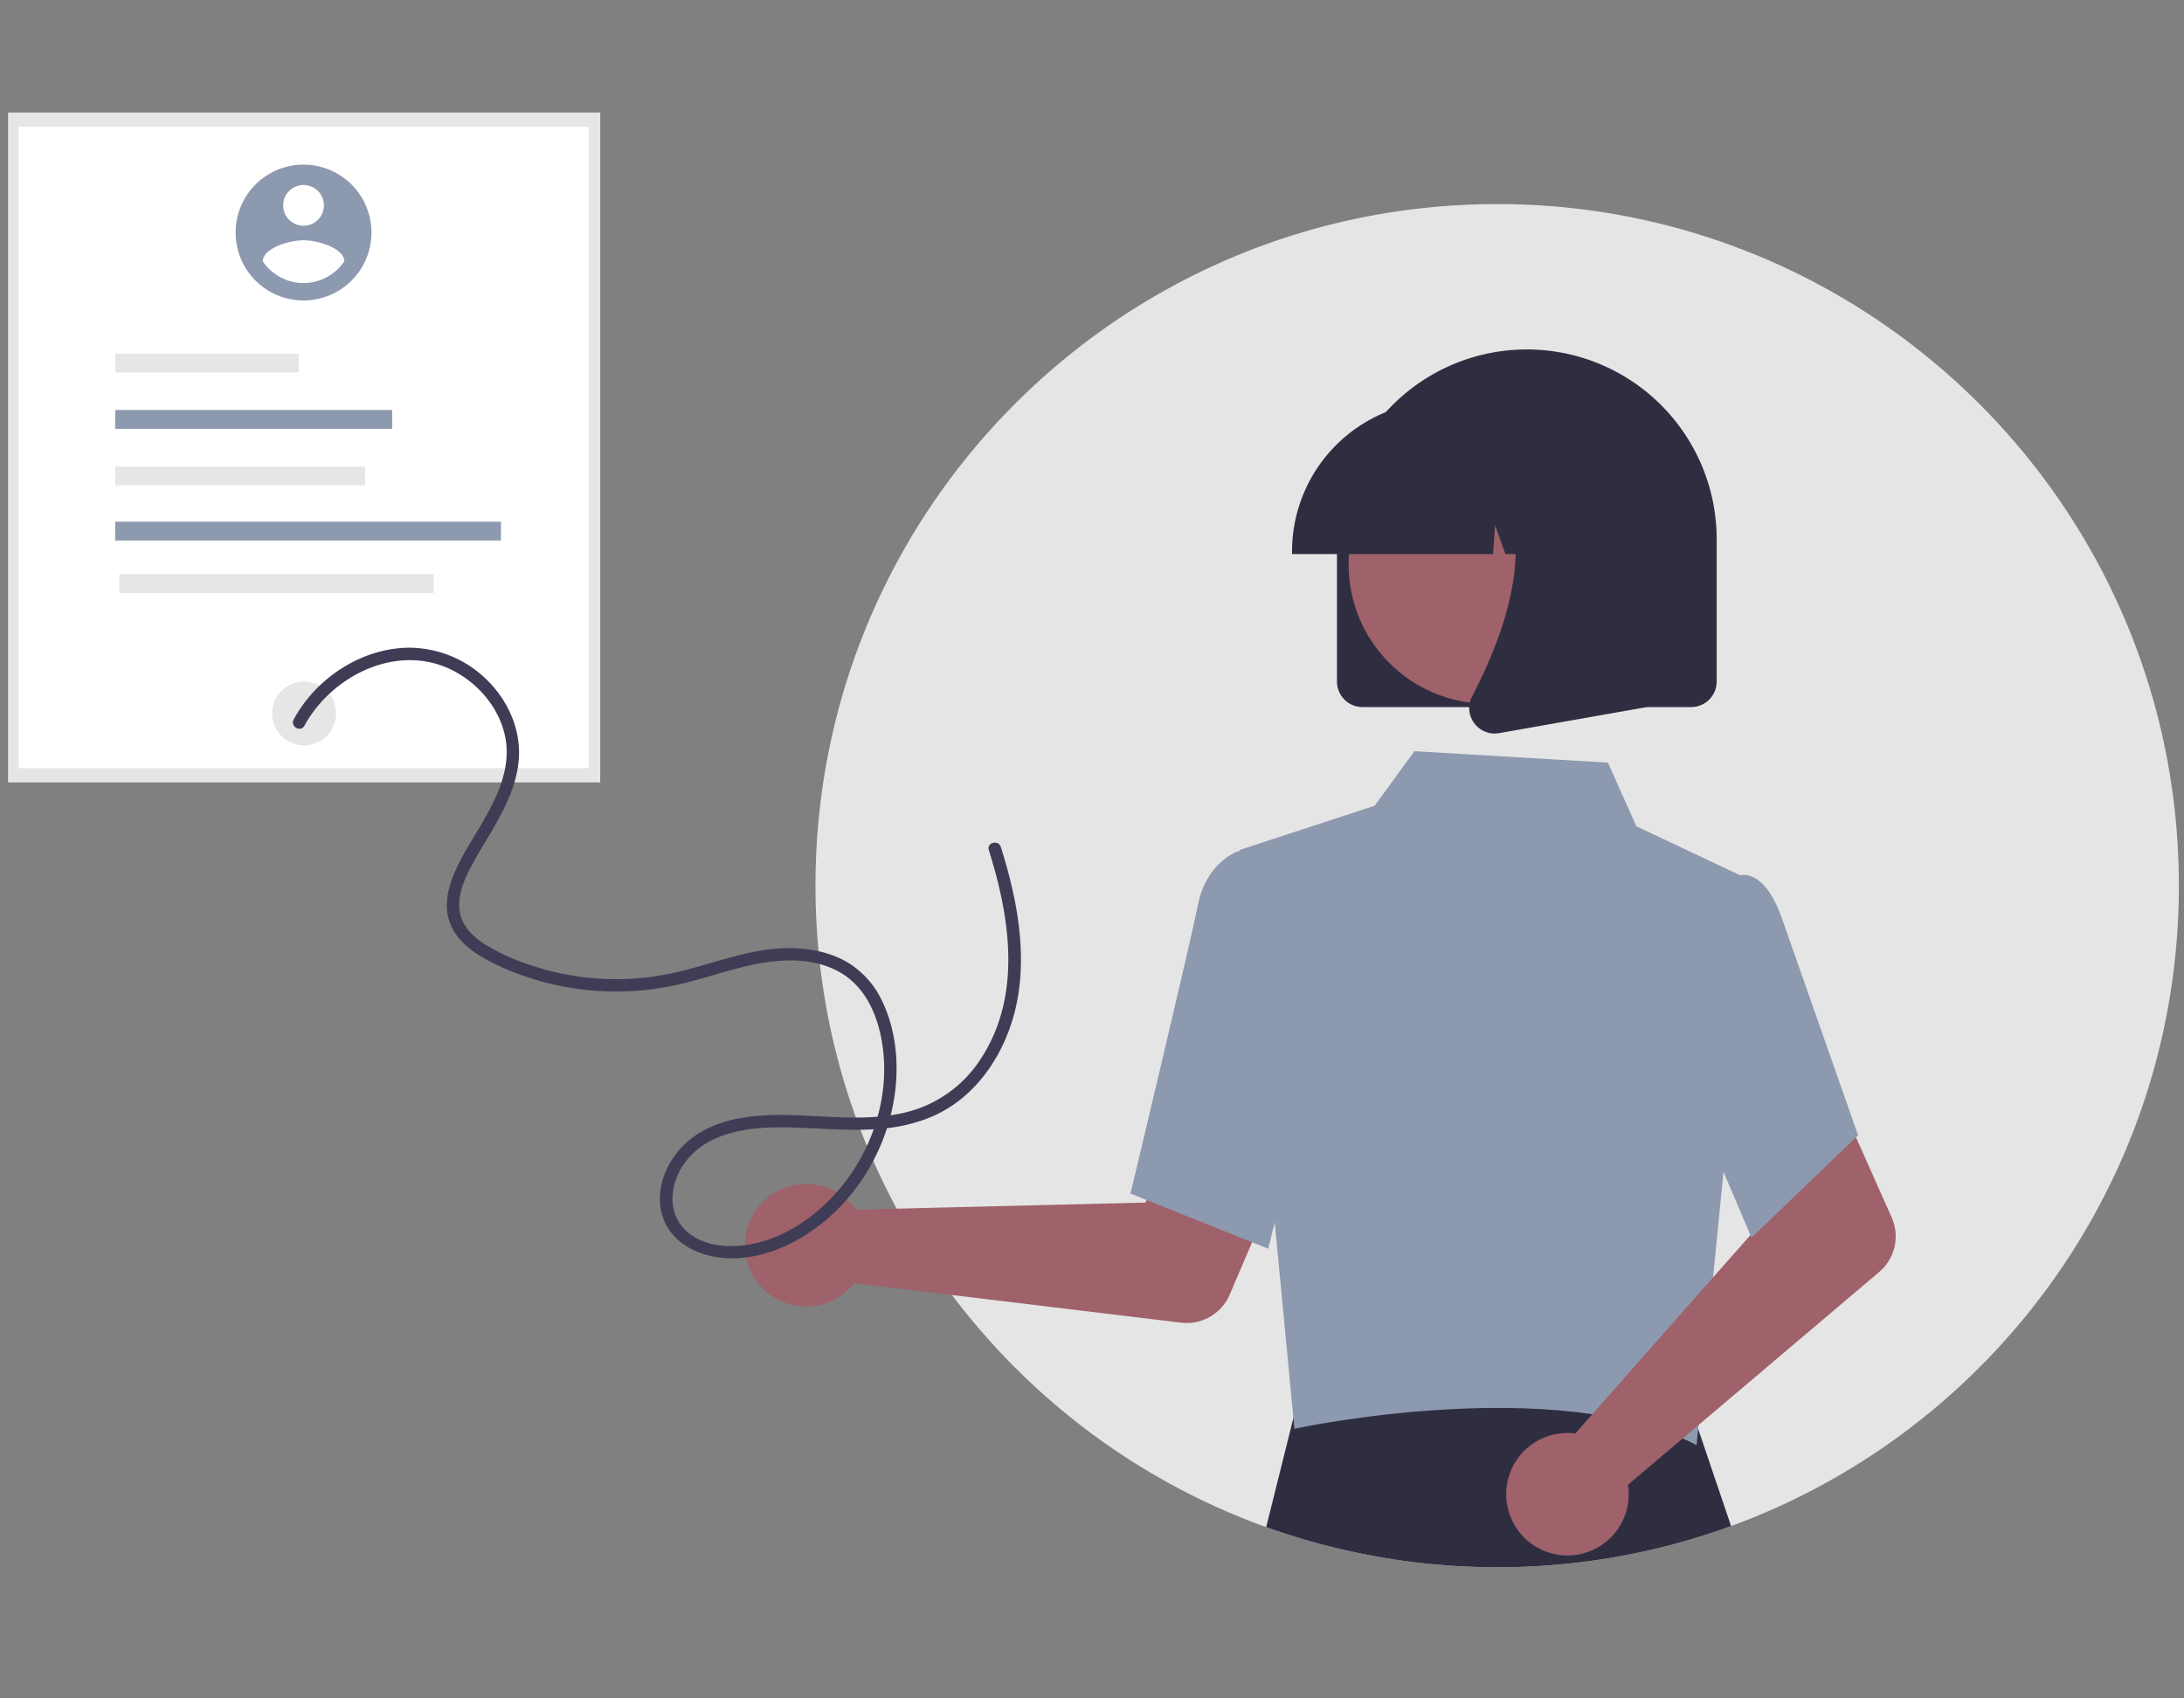 <?xml version="1.0" encoding="UTF-8" standalone="no"?>
<svg
   data-name="Layer 1"
   width="900"
   height="700"
   viewBox="0 0 900 700"
   version="1.1"
   id="svg27"
   sodipodi:docname="undraw_personal_information_re_vw8a.svg"
   inkscape:version="1.1.1 (3bf5ae0d25, 2021-09-20)"
   xmlns:inkscape="http://www.inkscape.org/namespaces/inkscape"
   xmlns:sodipodi="http://sodipodi.sourceforge.net/DTD/sodipodi-0.dtd"
   xmlns="http://www.w3.org/2000/svg"
   xmlns:svg="http://www.w3.org/2000/svg">
  <rect x="0" y="0" width="900" height="700" fill="#808080" stroke="none"/>
  <defs
     id="defs31" />
  <sodipodi:namedview
     id="namedview29"
     pagecolor="#ffffff"
     bordercolor="#111111"
     borderopacity="1"
     inkscape:pageshadow="0"
     inkscape:pageopacity="0"
     inkscape:pagecheckerboard="1"
     showgrid="false"
     width="900px"
     inkscape:zoom="0.75497435"
     inkscape:cx="390.74175"
     inkscape:cy="362.26396"
     inkscape:window-width="1920"
     inkscape:window-height="1027"
     inkscape:window-x="1272"
     inkscape:window-y="42"
     inkscape:window-maximized="1"
     inkscape:current-layer="svg27" />
  <path
     d="m 897.89,365.034 c 0,121.28 -76.869,224.616 -184.538,263.936 a 277.806,277.806 0 0 1 -50.498,13.254 282.815,282.815 0 0 1 -141.072,-12.812 C 413.433,590.416 336.002,486.731 336.053,364.974 c 0,-155.084 125.775,-280.859 280.918,-280.859 a 279.696,279.696 0 0 1 163.452,52.438 c 71.123,50.957 117.466,134.305 117.466,228.48 z"
     fill="#e5e5e5"
     id="path2"
     style="stroke-width:0.851" />
  <path
     d="m 713.352,628.969 a 277.806,277.806 0 0 1 -50.498,13.254 282.815,282.815 0 0 1 -141.072,-12.812 l 12.973,-52.055 0.783,-3.124 26.475,0.102 133.002,0.477 1.703,5.031 z"
     fill="#2f2e41"
     id="path4"
     style="stroke-width:0.851" />
  <rect
     id="effaf695-3865-40c6-8918-ced0238239c2"
     data-name="Rectangle 25"
     width="244.017"
     height="276.113"
     fill="#e6e6e6"
     x="3.325"
     y="46.359"
     style="stroke-width:0.851" />
  <rect
     id="f33d627f-c769-4bde-9d74-ef156faf640e"
     data-name="Rectangle 25-2"
     x="7.675"
     y="52.201"
     width="234.889"
     height="264.431"
     fill="#ffffff"
     style="stroke-width:0.851" />
  <circle
     id="b5fd4af9-5b07-4da2-8ccf-5b3d4ac887f6"
     data-name="Ellipse 116"
     cx="125.333"
     cy="294.063"
     r="13.167"
     fill="#e6e6e6"
     style="stroke-width:0.851" />
  <rect
     id="f05405a0-af73-4807-bbd1-d761cdd06c65"
     data-name="Rectangle 31"
     x="47.485"
     y="145.803"
     width="75.624"
     height="7.736"
     fill="#e6e6e6"
     style="stroke-width:0.851" />
  <rect
     id="a05e4a04-50b7-46b0-b842-8db21044ae7a"
     data-name="Rectangle 32"
     x="47.485"
     y="168.986"
     width="114.137"
     height="7.736"
     fill="#8d99ae"
     style="stroke-width:0.851" />
  <rect
     id="bdce3bac-3998-4a72-bc14-4aa79023038d"
     data-name="Rectangle 38"
     x="47.485"
     y="192.314"
     width="102.934"
     height="7.736"
     fill="#e6e6e6"
     style="stroke-width:0.851" />
  <rect
     id="e1177af0-2f80-4461-b67e-43945f3b6fee"
     data-name="Rectangle 39"
     x="47.485"
     y="215.026"
     width="158.951"
     height="7.736"
     fill="#8d99ae"
     style="stroke-width:0.851" />
  <rect
     id="b290cdc3-2096-427b-bfd4-6b657da823ea"
     data-name="Rectangle 40"
     x="49.137"
     y="236.656"
     width="129.542"
     height="7.736"
     fill="#e6e6e6"
     style="stroke-width:0.851" />
  <g
     id="b96c6486-fa38-4cba-8e5e-13dca7f44a0c"
     data-name="Group 52"
     transform="matrix(0.851,0,0,0.851,3.325,46.359)">
    <path
       id="b0fbfc35-67c9-42b4-b2fe-33d0d7288754-294"
       data-name="Path 846"
       d="m 482.178,625.614 a 29.756,29.756 0 0 1 2.991,3.6 l 140.109,-3.428 16.345,-29.868 48.3,18.776 -23.8,55.687 a 22.609,22.609 0 0 1 -23.5,13.561 l -158.3,-19.123 a 29.665,29.665 0 1 1 -2.15,-39.211 z"
       transform="translate(-74.569,-97.824)"
       fill="#9f616a" />
    <path
       id="a6a8f1c9-3ab8-4f6f-ba9b-45acc2f7af89-295"
       data-name="Path 852"
       d="m 670.758,455.065 65.569,-21.489 19.258,-26.411 93.716,5.546 13.759,30.82 49.972,23.613 -7.68,142.624 -13.138,133.477 c -67.558,-34.983 -193.639,-8.312 -194.743,-7.878 z"
       transform="translate(-74.569,-97.824)"
       fill="#8d99ae" />
    <path
       id="fc06e97d-785e-4845-9aa0-60a5889f9ce3-296"
       data-name="Path 853"
       d="m 684.775,648.114 -66.694,-26.684 0.284,-1.187 c 0.286,-1.2 28.672,-119.817 32.441,-138.879 3.926,-19.859 18.271,-25.35 18.88,-25.573 l 0.445,-0.164 26.394,8.034 11.592,91.081 z"
       transform="translate(-74.569,-97.824)"
       fill="#8d99ae" />
    <path
       id="b248559b-61d8-49e2-8eef-81cc9521c19e-297"
       data-name="Path 855"
       d="m 828.78,737.377 a 29.721,29.721 0 0 1 4.677,0.258 l 92.747,-105.072 -10.788,-32.286 46.608,-22.652 24.655,55.313 a 22.608,22.608 0 0 1 -6.034,26.453 l -121.65,103.073 a 29.665,29.665 0 1 1 -30.215,-25.087 z"
       transform="translate(-74.569,-97.824)"
       fill="#9f616a" />
    <path
       id="b0e9bc84-32e8-4599-bd8d-d35670d3692b-298"
       data-name="Path 856"
       d="m 918.801,642.791 -38.689,-91.006 15.09,-63.391 16.259,-20.541 a 9.366,9.366 0 0 1 7.524,0.07 c 6,2.413 11.1,9.81 15.177,21.984 l 36.259,103.279 z"
       transform="translate(-74.569,-97.824)"
       fill="#8d99ae" />
    <path
       id="b58b0f1b-b11b-4f57-8de2-a939101b4938-299"
       data-name="Path 857"
       d="m 718.072,373.442 v -68.61 a 91.938,91.938 0 1 1 183.875,-0.609 q 10e-4,0.305 0,0.609 v 68.61 a 12.364,12.364 0 0 1 -12.35,12.35 H 730.422 a 12.364,12.364 0 0 1 -12.35,-12.35 z"
       transform="translate(-74.569,-97.824)"
       fill="#2f2e41" />
    <circle
       id="ba54abe3-4119-45e5-b5c1-150877d750f7"
       data-name="Ellipse 148"
       cx="716.548"
       cy="218.965"
       r="67.405"
       fill="#9f616a" />
    <path
       id="b6bcc4bf-1738-426f-8fbf-3ee273a728b5-300"
       data-name="Path 858"
       d="m 696.322,310.321 a 72.809,72.809 0 0 1 72.727,-72.727 h 13.723 a 72.808,72.808 0 0 1 72.726,72.727 v 1.372 h -29 l -9.891,-27.7 -1.978,27.7 h -14.986 l -4.99,-13.974 -1,13.974 h -97.331 z"
       transform="translate(-74.569,-97.824)"
       fill="#2f2e41" />
    <path
       id="be96ad09-85ff-4345-abef-5a49918f7c18-301"
       data-name="Path 859"
       d="m 784.484,393.508 a 12.167,12.167 0 0 1 -0.967,-12.918 c 14.541,-27.658 34.9,-78.765 7.877,-110.283 l -1.938,-2.262 h 78.456 v 117.79 l -71.271,12.575 a 12.608,12.608 0 0 1 -2.185,0.193 12.3,12.3 0 0 1 -9.967,-5.092 z"
       transform="translate(-74.569,-97.824)"
       fill="#2f2e41" />
  </g>
  <g
     id="b2dad932-78e1-44e1-9682-073c8202f887"
     data-name="Group 51"
     transform="matrix(0.851,0,0,0.851,3.325,46.359)">
    <path
       id="e043db59-b600-449e-8c52-e1eb73379667-302"
       data-name="Path 341"
       d="M 217.646,123.086 A 32.891,32.891 0 1 0 250.535,155.978 v -0.002 a 32.891,32.891 0 0 0 -32.891,-32.891 z m 0,9.866 a 9.866,9.866 0 1 1 -9.866,9.866 v 0 a 9.866,9.866 0 0 1 9.866,-9.866 z m 0,47.501 a 23.961,23.961 0 0 1 -19.735,-10.532 c 0.158,-6.578 13.156,-10.199 19.735,-10.199 6.578,0 19.576,3.621 19.735,10.199 a 24,24 0 0 1 -19.735,10.532 z"
       transform="translate(-74.569,-97.824)"
       fill="#8d99ae" />
  </g>
  <path
     id="bcfa45dc-2c5a-4ac5-8376-9a2a23e225d0-303"
     data-name="Path 842"
     d="m 125.447,299.11 c 11.535,-21.138 39.167,-34.524 61.771,-22.458 10.174,5.43 18.262,15.036 20.83,26.389 2.979,13.189 -3.299,25.764 -9.779,36.845 -3.517,6.014 -7.372,11.906 -10.283,18.249 -3.014,6.569 -5.169,14.162 -2.899,21.308 2.043,6.438 7.166,11.121 12.776,14.563 a 95.196,95.196 0 0 0 19.631,8.768 115.553,115.553 0 0 0 43.828,5.67 119.861,119.861 0 0 0 21.844,-3.531 c 7.613,-1.941 15.084,-4.401 22.709,-6.299 12.732,-3.162 27.248,-4.735 39.321,1.617 11.729,6.173 16.978,19.085 18.601,31.645 2.998,23.194 -6.198,47.262 -22.802,63.505 -7.966,7.793 -17.991,14.231 -28.909,16.864 -9.527,2.298 -21.759,2.151 -29.341,-4.971 -8.46,-7.948 -6.47,-20.693 0.249,-29.079 8.577,-10.7 23.106,-13.27 36.072,-13.53 14.749,-0.296 29.485,1.9 44.225,0.535 a 67.93,67.93 0 0 0 20.914,-5.045 52.998,52.998 0 0 0 15.761,-10.666 c 9.1,-8.841 15.238,-20.619 18.29,-32.866 3.675,-14.727 2.874,-30.205 0.021,-44.997 a 202.909,202.909 0 0 0 -5.864,-22.565 c -0.985,-3.124 -5.918,-1.788 -4.925,1.358 8.785,27.857 13.683,60.068 -3.29,85.932 a 51.167,51.167 0 0 1 -30.597,22.025 c -14.69,3.651 -30.105,1.846 -45.04,1.303 -14.201,-0.517 -29.794,0.041 -41.968,8.312 -9.986,6.784 -16.971,19.687 -13.952,31.869 2.91,11.748 14.2,17.706 25.491,18.624 11.847,0.965 23.505,-3.011 33.455,-9.229 20.697,-12.933 34.458,-35.679 37.338,-59.795 1.501,-12.566 -0.026,-26.101 -5.725,-37.506 a 36.718,36.718 0 0 0 -13.49,-15.034 c -5.797,-3.554 -12.493,-5.303 -19.218,-5.922 -15.279,-1.407 -29.958,3.838 -44.452,7.851 a 123.262,123.262 0 0 1 -22.668,4.327 113.204,113.204 0 0 1 -22.365,-0.364 110.124,110.124 0 0 1 -21.671,-4.81 86.738,86.738 0 0 1 -19.671,-8.893 c -5.435,-3.476 -10.136,-8.454 -10.403,-15.238 -0.29,-7.356 3.419,-14.237 6.946,-20.438 6.969,-12.251 15.578,-24.233 17.396,-38.574 1.592,-12.545 -3.456,-24.91 -12.173,-33.857 a 45.774,45.774 0 0 0 -33.827,-14.033 c -12.933,0.37 -25.317,5.995 -34.83,14.632 a 57.34,57.34 0 0 0 -11.748,14.923 c -1.576,2.887 2.833,5.467 4.41,2.578 z"
     fill="#3f3d56"
     style="stroke-width:0.851" />
</svg>
